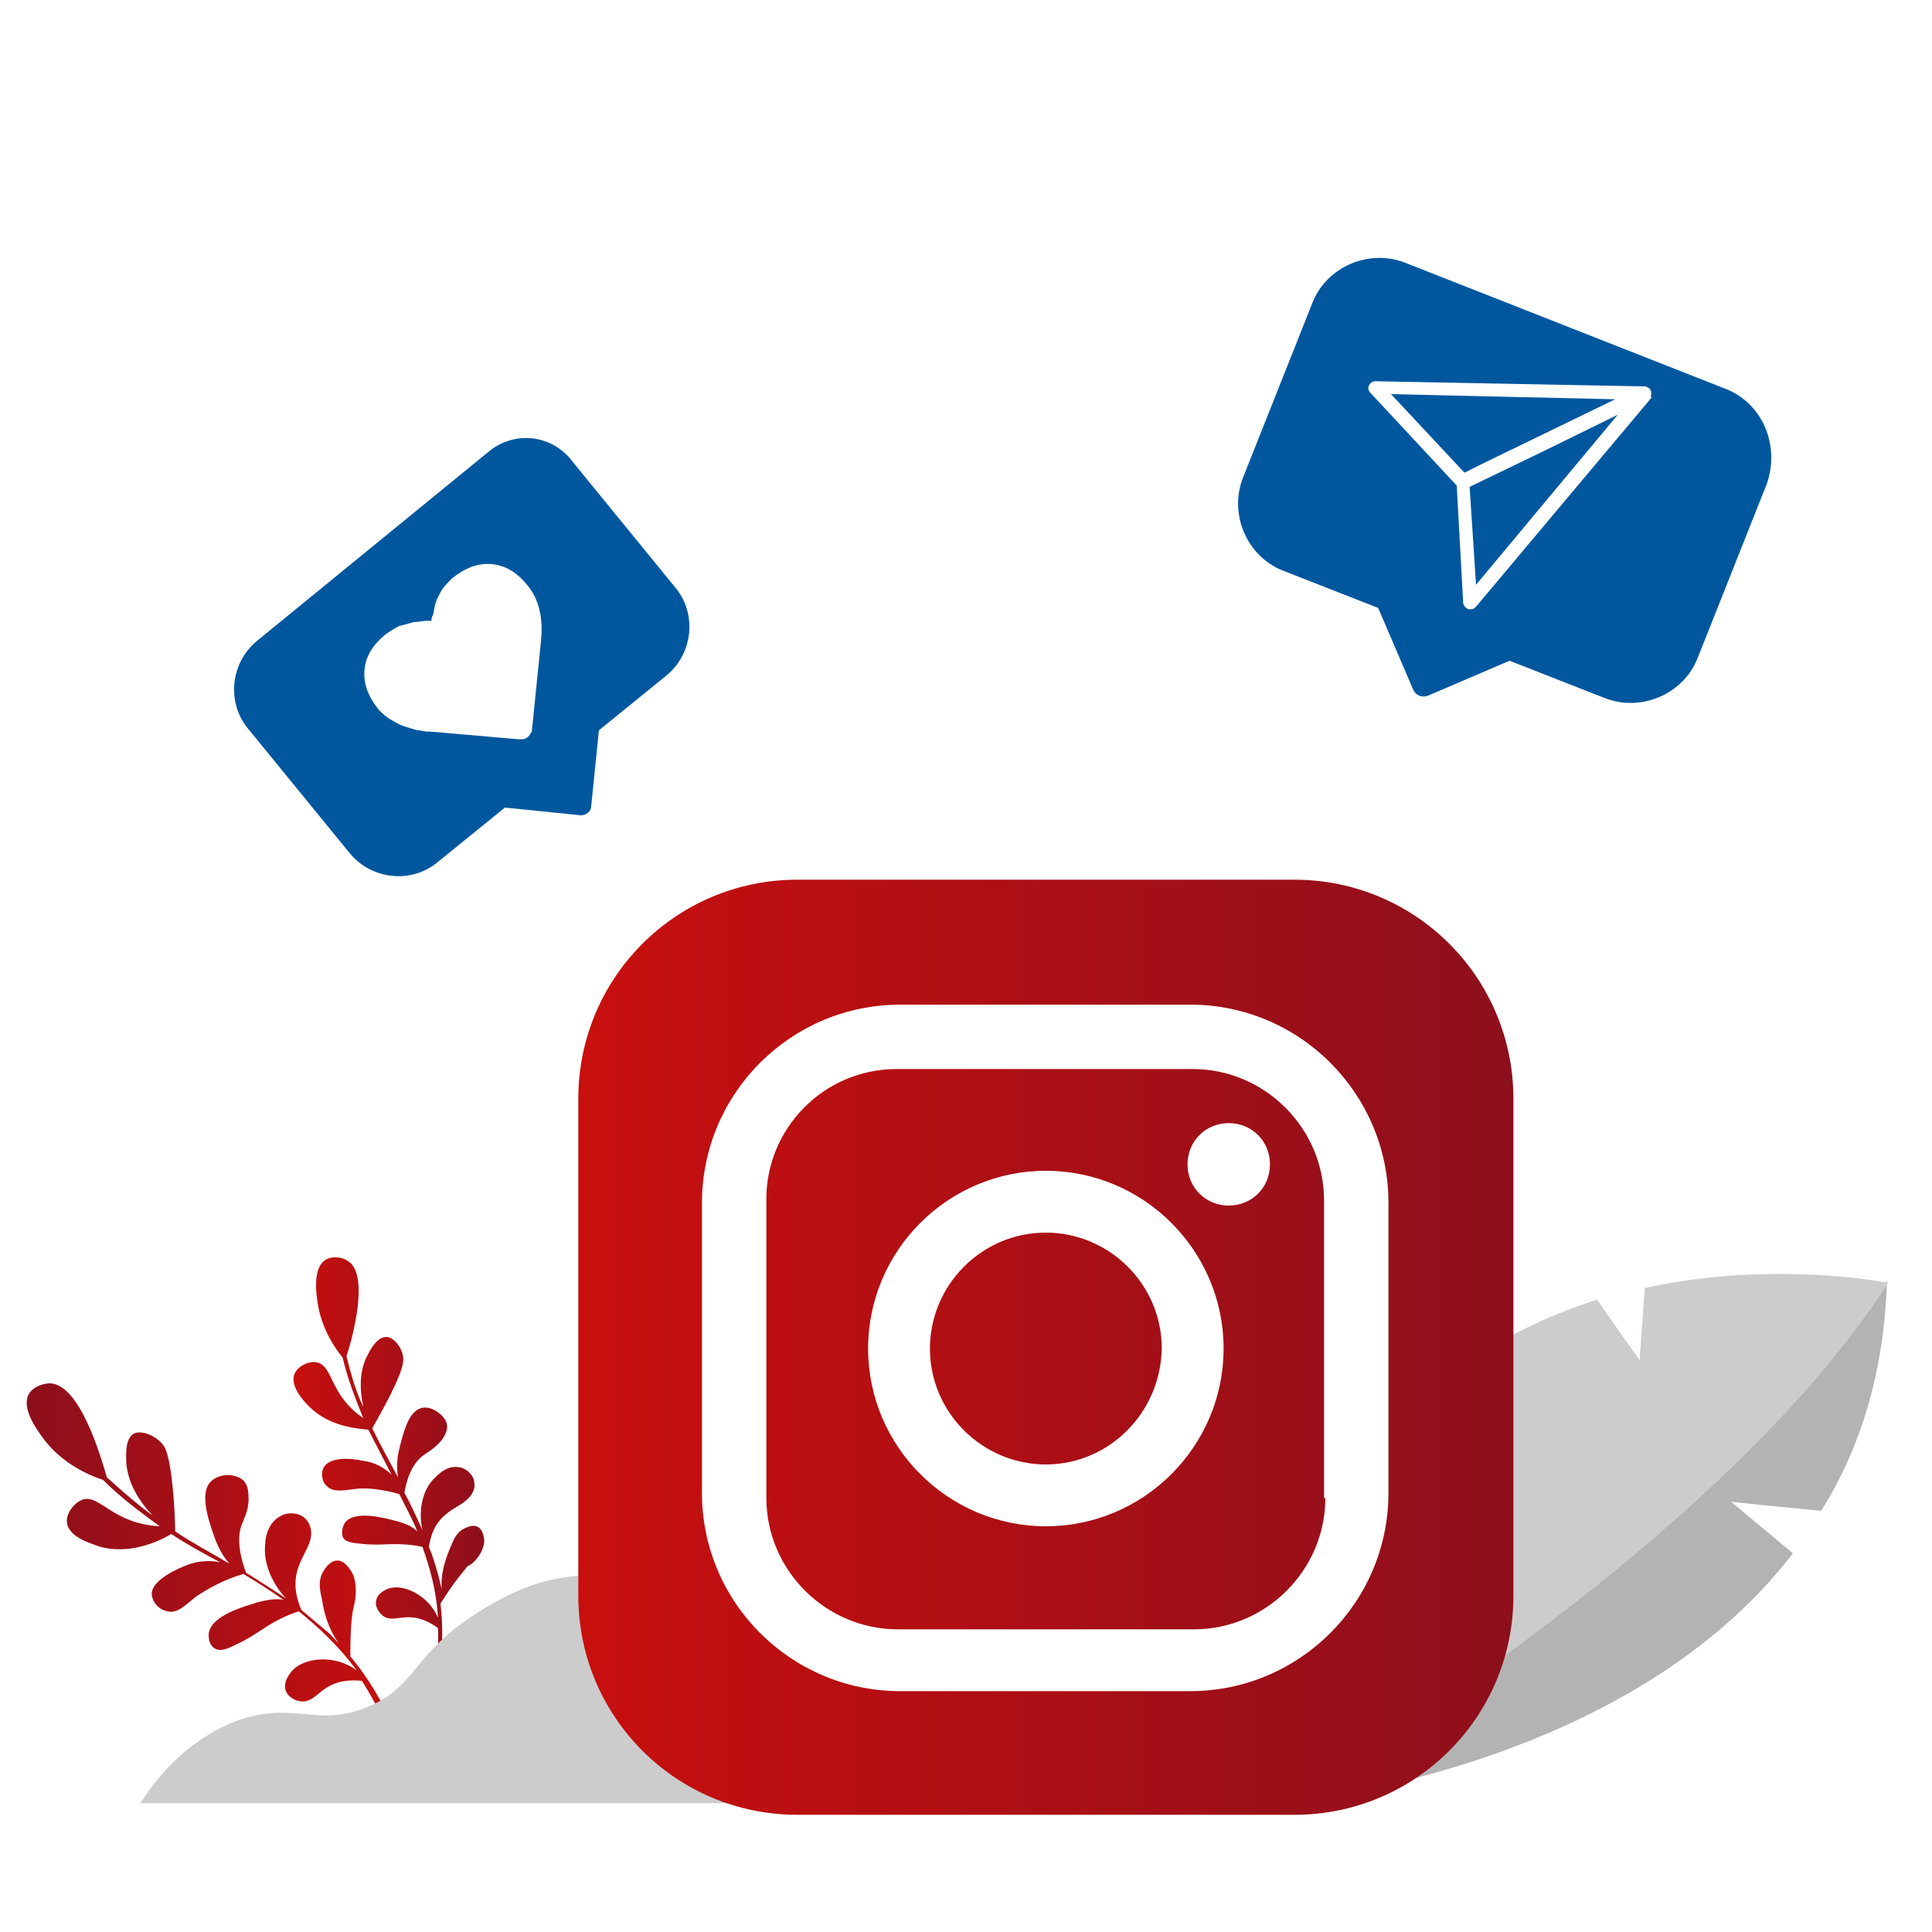<?xml version="1.0" encoding="utf-8"?>
<!-- Generator: Adobe Illustrator 23.1.0, SVG Export Plug-In . SVG Version: 6.00 Build 0)  -->
<svg version="1.1" id="Layer_1" xmlns="http://www.w3.org/2000/svg" xmlns:xlink="http://www.w3.org/1999/xlink" x="0px" y="0px"
	 viewBox="0 0 150 150" style="enable-background:new 0 0 150 150;" xml:space="preserve">
<style type="text/css">
	.st0{fill:#0265A8;}
	.st1{fill:#00579E;}
	.st2{fill:#B3B3B3;}
	.st3{fill:#CCCCCC;}
	.st4{fill:#F2F2F2;}
	.st5{fill:url(#SVGID_1_);}
	.st6{fill:#336699;}
	.st7{fill-rule:evenodd;clip-rule:evenodd;fill:#D9D9DA;}
	.st8{fill-rule:evenodd;clip-rule:evenodd;fill:url(#SVGID_2_);}
	.st9{fill-rule:evenodd;clip-rule:evenodd;fill:url(#SVGID_3_);}
	.st10{fill:url(#SVGID_4_);}
	.st11{fill:url(#SVGID_5_);}
	.st12{fill:url(#SVGID_6_);}
	.st13{fill:url(#SVGID_8_);}
	.st14{opacity:6.000000e-02;fill:#FFFFFF;}
	.st15{fill:url(#SVGID_9_);}
	.st16{fill:#A60016;}
	.st17{opacity:0.4;fill:#172F78;enable-background:new    ;}
	.st18{opacity:0.8;fill:#172F78;enable-background:new    ;}
	.st19{opacity:0.4;fill:#03A7D3;enable-background:new    ;}
	.st20{opacity:0.8;fill:#03A7D3;enable-background:new    ;}
	.st21{fill:#F9121D;}
	.st22{opacity:0.7;fill:#EA0005;enable-background:new    ;}
	.st23{fill:url(#SVGID_10_);}
	.st24{fill:#7B7F8A;}
	.st25{fill:#FFFFFF;}
	.st26{opacity:0.4;fill:#06033E;enable-background:new    ;}
	.st27{fill:url(#SVGID_11_);}
	.st28{fill:url(#SVGID_12_);}
	.st29{fill:url(#SVGID_13_);}
	.st30{fill:url(#SVGID_14_);}
	.st31{opacity:0.36;fill:#FFFFFF;enable-background:new    ;}
	.st32{opacity:0.91;}
	.st33{enable-background:new    ;}
	.st34{fill:#959595;}
	.st35{clip-path:url(#SVGID_16_);enable-background:new    ;}
	.st36{fill:#8A8A8A;}
	.st37{fill:#8F8F8F;}
	.st38{fill:#858585;}
	.st39{fill:#FCFCFC;}
	.st40{clip-path:url(#SVGID_18_);enable-background:new    ;}
	.st41{fill:#888888;}
	.st42{clip-path:url(#SVGID_20_);enable-background:new    ;}
	.st43{clip-path:url(#SVGID_22_);enable-background:new    ;}
	.st44{clip-path:url(#SVGID_24_);enable-background:new    ;}
	.st45{clip-path:url(#SVGID_26_);enable-background:new    ;}
	.st46{opacity:0.3;}
	.st47{fill:url(#SVGID_27_);}
	.st48{fill:url(#SVGID_28_);}
	.st49{opacity:0.5;}
	.st50{fill:url(#SVGID_29_);}
	.st51{fill:url(#SVGID_30_);}
	.st52{fill:url(#SVGID_31_);}
	.st53{fill:url(#SVGID_32_);}
	.st54{fill:url(#SVGID_33_);}
	.st55{fill:url(#SVGID_34_);}
	.st56{clip-path:url(#SVGID_36_);enable-background:new    ;}
	.st57{clip-path:url(#SVGID_38_);enable-background:new    ;}
	.st58{clip-path:url(#SVGID_40_);enable-background:new    ;}
	.st59{clip-path:url(#SVGID_42_);enable-background:new    ;}
	.st60{clip-path:url(#SVGID_44_);enable-background:new    ;}
	.st61{clip-path:url(#SVGID_46_);enable-background:new    ;}
	.st62{fill:url(#SVGID_47_);}
	.st63{fill:url(#SVGID_48_);}
	.st64{fill:url(#SVGID_49_);}
	.st65{fill:url(#SVGID_50_);}
	.st66{opacity:0.51;}
	.st67{fill:#453C9E;}
	.st68{fill:#BCBEFF;}
	.st69{fill:#5351AF;}
	.st70{fill:url(#SVGID_51_);}
	.st71{fill:url(#SVGID_52_);}
	.st72{fill:url(#SVGID_53_);}
	.st73{fill:url(#SVGID_54_);}
	.st74{opacity:0.12;}
	.st75{fill:url(#SVGID_55_);}
	.st76{fill:url(#SVGID_56_);}
	.st77{opacity:0.79;}
	.st78{fill:url(#SVGID_57_);}
	.st79{fill:url(#SVGID_58_);}
	.st80{fill:url(#SVGID_59_);}
	.st81{filter:url(#Adobe_OpacityMaskFilter);}
	.st82{filter:url(#Adobe_OpacityMaskFilter_1_);}
	.st83{mask:url(#SVGID_60_);fill:url(#SVGID_61_);}
	.st84{opacity:0.29;fill:url(#SVGID_62_);}
	.st85{fill:url(#SVGID_63_);}
	.st86{fill:#66000D;}
	.st87{fill:#91949B;}
	.st88{opacity:0.11;}
	.st89{fill:#6767C1;}
	.st90{fill:#999999;}
	.st91{fill:#EA0005;}
	.st92{fill:url(#SVGID_64_);}
	.st93{opacity:4.000000e-02;fill:#FFFFFF;enable-background:new    ;}
	.st94{fill:url(#SVGID_65_);}
	.st95{fill:#E6E6E6;}
	.st96{opacity:0.1;enable-background:new    ;}
	.st97{fill:url(#SVGID_66_);}
	.st98{fill:url(#SVGID_67_);}
	.st99{fill:#FFB9B9;}
	.st100{fill:#3F3D56;}
	.st101{fill:none;}
	.st102{fill:#5F5E77;}
	.st103{fill:url(#SVGID_68_);}
	.st104{opacity:0.1;stroke:#E4001C;stroke-width:0.119;stroke-miterlimit:1.187;enable-background:new    ;}
	.st105{opacity:0.1;}
	.st106{fill:url(#SVGID_69_);}
	.st107{fill:url(#SVGID_70_);}
	.st108{fill:url(#SVGID_71_);}
	.st109{fill:url(#SVGID_72_);}
	.st110{fill:#535461;}
	.st111{fill:url(#SVGID_73_);}
	.st112{fill:#9D9CB5;}
	.st113{fill:url(#SVGID_74_);}
	.st114{fill:none;stroke:#535461;stroke-width:0.237;stroke-miterlimit:1.187;}
	.st115{fill:url(#SVGID_75_);}
	.st116{fill:url(#SVGID_76_);}
	.st117{fill:url(#SVGID_77_);}
	.st118{fill:#D4E1F4;}
	.st119{fill:#6D6E70;}
	.st120{clip-path:url(#SVGID_79_);fill:#6D6E70;}
	.st121{clip-path:url(#SVGID_79_);fill:#D81D26;}
	.st122{fill:#D81D26;}
	.st123{fill:url(#SVGID_80_);}
	.st124{fill:url(#SVGID_81_);}
	.st125{fill:url(#SVGID_82_);}
	.st126{fill:url(#SVGID_83_);}
	.st127{fill:url(#SVGID_84_);}
	.st128{fill:url(#SVGID_85_);}
	.st129{fill:url(#SVGID_86_);}
	.st130{fill:url(#SVGID_87_);}
	.st131{fill:url(#SVGID_88_);}
	.st132{opacity:8.000000e-02;fill-rule:evenodd;clip-rule:evenodd;fill:#333333;}
	.st133{opacity:0.16;fill-rule:evenodd;clip-rule:evenodd;fill:#8B6DA5;}
	.st134{fill-rule:evenodd;clip-rule:evenodd;fill:url(#SVGID_89_);}
	.st135{fill-rule:evenodd;clip-rule:evenodd;fill:url(#SVGID_90_);}
	.st136{fill-rule:evenodd;clip-rule:evenodd;fill:url(#SVGID_91_);}
	.st137{fill-rule:evenodd;clip-rule:evenodd;fill:url(#SVGID_92_);}
	.st138{fill-rule:evenodd;clip-rule:evenodd;fill:url(#SVGID_93_);}
	.st139{opacity:0.86;fill-rule:evenodd;clip-rule:evenodd;fill:url(#SVGID_94_);}
	.st140{fill-rule:evenodd;clip-rule:evenodd;fill:url(#SVGID_95_);}
	.st141{fill-rule:evenodd;clip-rule:evenodd;fill:url(#SVGID_96_);}
	.st142{fill-rule:evenodd;clip-rule:evenodd;fill:#A60016;}
	.st143{opacity:0.5;fill-rule:evenodd;clip-rule:evenodd;fill:#C76DA5;}
	.st144{fill-rule:evenodd;clip-rule:evenodd;fill:#66000D;}
	.st145{fill-rule:evenodd;clip-rule:evenodd;fill:url(#SVGID_97_);}
	.st146{opacity:0.5;fill-rule:evenodd;clip-rule:evenodd;fill:url(#SVGID_98_);}
	.st147{opacity:0.5;fill-rule:evenodd;clip-rule:evenodd;fill:url(#SVGID_99_);}
	.st148{opacity:0.3;fill-rule:evenodd;clip-rule:evenodd;fill:#B589B6;}
	.st149{fill-rule:evenodd;clip-rule:evenodd;fill:url(#SVGID_100_);}
	.st150{fill-rule:evenodd;clip-rule:evenodd;fill:url(#SVGID_101_);}
	.st151{opacity:0.5;fill-rule:evenodd;clip-rule:evenodd;fill:#7E6DA5;}
	.st152{fill-rule:evenodd;clip-rule:evenodd;fill:url(#SVGID_102_);}
	.st153{opacity:0.5;fill-rule:evenodd;clip-rule:evenodd;fill:url(#SVGID_103_);}
	.st154{fill:url(#SVGID_104_);}
	.st155{fill-rule:evenodd;clip-rule:evenodd;fill:url(#SVGID_105_);}
	.st156{fill-rule:evenodd;clip-rule:evenodd;fill:url(#SVGID_106_);}
	.st157{fill-rule:evenodd;clip-rule:evenodd;fill:url(#SVGID_107_);}
	.st158{fill-rule:evenodd;clip-rule:evenodd;fill:url(#SVGID_108_);}
	.st159{fill-rule:evenodd;clip-rule:evenodd;fill:url(#SVGID_109_);}
	.st160{fill-rule:evenodd;clip-rule:evenodd;fill:url(#SVGID_110_);}
	.st161{opacity:0.5;fill-rule:evenodd;clip-rule:evenodd;fill:url(#SVGID_111_);}
	.st162{fill-rule:evenodd;clip-rule:evenodd;fill:#9EDCFF;}
	.st163{opacity:0.2;fill-rule:evenodd;clip-rule:evenodd;fill:url(#SVGID_112_);}
	.st164{fill-rule:evenodd;clip-rule:evenodd;fill:url(#SVGID_113_);}
	.st165{fill-rule:evenodd;clip-rule:evenodd;fill:#B589B6;}
	.st166{fill:#B589B6;}
	.st167{fill-rule:evenodd;clip-rule:evenodd;fill:url(#SVGID_114_);}
	.st168{fill-rule:evenodd;clip-rule:evenodd;fill:url(#SVGID_115_);}
	.st169{fill-rule:evenodd;clip-rule:evenodd;fill:url(#SVGID_116_);}
	.st170{opacity:0.5;fill-rule:evenodd;clip-rule:evenodd;fill:url(#SVGID_117_);}
	.st171{fill-rule:evenodd;clip-rule:evenodd;fill:url(#SVGID_118_);}
	.st172{fill-rule:evenodd;clip-rule:evenodd;fill:#FFFFFF;}
	.st173{opacity:0.5;fill-rule:evenodd;clip-rule:evenodd;fill:#8B6DA5;}
	.st174{fill-rule:evenodd;clip-rule:evenodd;fill:url(#SVGID_119_);}
	.st175{fill-rule:evenodd;clip-rule:evenodd;fill:url(#SVGID_120_);}
	.st176{fill-rule:evenodd;clip-rule:evenodd;fill:url(#SVGID_121_);}
	.st177{fill-rule:evenodd;clip-rule:evenodd;fill:url(#SVGID_122_);}
	.st178{fill-rule:evenodd;clip-rule:evenodd;fill:url(#SVGID_123_);}
	.st179{opacity:0.86;fill-rule:evenodd;clip-rule:evenodd;fill:url(#SVGID_124_);}
	.st180{fill-rule:evenodd;clip-rule:evenodd;fill:url(#SVGID_125_);}
	.st181{fill-rule:evenodd;clip-rule:evenodd;fill:url(#SVGID_126_);}
	.st182{fill:#4280DE;}
	.st183{fill:#2A73DA;}
	.st184{fill:#E7E7E8;}
	.st185{fill:#4380DD;}
	.st186{fill:#2466C6;}
	.st187{fill:#3B639D;}
	.st188{fill:#FDFEFE;}
	.st189{fill:#FAFAF8;}
	.st190{fill:#2967C2;}
	.st191{fill:#FCF0EA;}
	.st192{fill:#F8D4C6;}
	.st193{fill:#FD6738;}
	.st194{fill:#FAAF8F;}
	.st195{fill:#FD5C2A;}
	.st196{fill:#F05626;}
	.st197{fill:#E7E7E7;}
	.st198{fill:#2D495D;}
	.st199{fill:#6DD4BA;}
	.st200{fill:#A4EDD4;}
	.st201{fill:#252C34;}
	.st202{fill:#54BDA9;}
	.st203{fill:url(#SVGID_127_);}
	.st204{fill:#0B7C75;}
	.st205{fill:#3B5F75;}
	.st206{fill:#F3F7FC;}
	.st207{fill:#E7EFFA;}
	.st208{fill:#D5E2F5;}
	.st209{fill:#2E4C5B;}
	.st210{fill:#F3F5FB;}
	.st211{fill:url(#SVGID_128_);}
	.st212{fill:#E6E7E8;}
	.st213{fill:#D5E1F6;}
	.st214{fill:#6492E0;}
	.st215{fill:#AEC5F0;}
	.st216{fill:#044EB3;}
	.st217{fill:#2872D9;}
	.st218{fill:#B4CAF1;}
	.st219{fill:#9DB8E9;}
	.st220{fill:#7AA3E6;}
	.st221{fill:#93B4EB;}
	.st222{fill:#FCA742;}
	.st223{fill:#EFF7FA;}
	.st224{opacity:0.2;}
	.st225{opacity:0;}
	.st226{opacity:9.090909e-02;}
	.st227{opacity:0.182;}
	.st228{opacity:0.273;}
	.st229{opacity:0.364;}
	.st230{opacity:0.455;}
	.st231{opacity:0.545;}
	.st232{opacity:0.636;}
	.st233{opacity:0.727;}
	.st234{opacity:0.818;}
	.st235{opacity:0.909;}
	.st236{fill:url(#SVGID_129_);}
	.st237{fill:url(#SVGID_130_);}
	.st238{fill:url(#SVGID_131_);}
	.st239{fill:url(#SVGID_132_);}
	.st240{fill:url(#SVGID_133_);}
	.st241{fill:url(#SVGID_134_);}
	.st242{fill:url(#SVGID_135_);}
	.st243{fill:url(#SVGID_136_);}
	.st244{fill:url(#SVGID_137_);}
	.st245{fill:url(#SVGID_138_);}
	.st246{fill:url(#SVGID_139_);}
	.st247{fill:url(#SVGID_140_);}
	.st248{fill:url(#SVGID_141_);}
	.st249{fill:url(#SVGID_142_);}
	.st250{fill:url(#SVGID_143_);}
	.st251{fill:url(#SVGID_144_);}
	.st252{fill:url(#SVGID_145_);}
	.st253{fill:url(#SVGID_146_);}
	.st254{fill:url(#SVGID_147_);}
	.st255{fill:url(#SVGID_148_);}
	.st256{fill:url(#SVGID_149_);}
	.st257{fill:url(#SVGID_150_);}
	.st258{fill:url(#SVGID_151_);}
	.st259{fill:url(#SVGID_152_);}
	.st260{fill:url(#SVGID_153_);}
	.st261{fill:url(#SVGID_154_);}
	.st262{fill:url(#SVGID_155_);}
	.st263{opacity:0.1;fill:url(#SVGID_156_);}
	.st264{fill:url(#SVGID_157_);}
	.st265{fill:url(#SVGID_158_);}
	.st266{fill:url(#SVGID_159_);}
	.st267{fill:url(#SVGID_160_);}
	.st268{fill:url(#SVGID_161_);}
	.st269{fill:url(#SVGID_162_);}
	.st270{fill:url(#SVGID_163_);}
	.st271{fill:url(#SVGID_164_);}
	.st272{fill:url(#SVGID_165_);}
	.st273{fill:url(#SVGID_166_);}
	.st274{fill:url(#SVGID_167_);}
	.st275{fill:url(#SVGID_168_);}
	.st276{fill:url(#SVGID_169_);}
	.st277{fill:url(#SVGID_170_);}
	.st278{fill:url(#SVGID_171_);}
	.st279{fill:url(#SVGID_172_);}
	.st280{fill:url(#SVGID_173_);}
	.st281{fill:url(#SVGID_174_);}
	.st282{fill:url(#SVGID_175_);}
	.st283{fill:url(#SVGID_176_);}
	.st284{fill:url(#SVGID_177_);}
	.st285{fill:url(#SVGID_178_);}
	.st286{fill:url(#SVGID_179_);}
	.st287{fill:url(#SVGID_180_);}
	.st288{fill:url(#SVGID_181_);}
	.st289{fill:url(#SVGID_182_);}
	.st290{fill:url(#SVGID_183_);}
	.st291{opacity:0.1;fill:url(#SVGID_184_);}
	.st292{fill:url(#SVGID_185_);}
	.st293{fill:url(#SVGID_186_);}
	.st294{fill:url(#SVGID_187_);}
	.st295{fill:url(#SVGID_188_);}
	.st296{fill:url(#SVGID_189_);}
	.st297{fill:url(#SVGID_190_);}
	.st298{fill:url(#SVGID_191_);}
	.st299{fill:url(#SVGID_192_);}
	.st300{fill:url(#SVGID_193_);}
	.st301{fill:#8F939E;}
	.st302{fill:url(#SVGID_194_);}
	.st303{fill:url(#SVGID_195_);}
	.st304{opacity:0.57;fill:url(#SVGID_196_);}
	.st305{fill:url(#SVGID_197_);}
	.st306{fill:url(#SVGID_198_);}
	.st307{fill:url(#SVGID_199_);}
	.st308{fill:url(#SVGID_200_);}
	.st309{fill:url(#SVGID_201_);}
	.st310{fill:url(#SVGID_202_);}
	.st311{fill:url(#SVGID_203_);}
	.st312{fill:url(#SVGID_204_);}
	.st313{fill:url(#SVGID_205_);}
	.st314{fill:url(#SVGID_206_);}
	.st315{fill:url(#SVGID_207_);}
	.st316{opacity:0.1;fill:url(#SVGID_208_);}
	.st317{opacity:0.7;}
	.st318{opacity:2.727273e-02;}
	.st319{opacity:5.454545e-02;}
	.st320{opacity:8.181819e-02;}
	.st321{opacity:0.109;}
	.st322{opacity:0.136;}
	.st323{opacity:0.164;}
	.st324{opacity:0.191;}
	.st325{opacity:0.218;}
	.st326{opacity:0.245;}
	.st327{opacity:0.2;fill:url(#SVGID_209_);}
	.st328{opacity:0.2;fill:url(#SVGID_210_);}
	.st329{fill:url(#SVGID_211_);}
	.st330{fill:url(#SVGID_212_);}
	.st331{fill:url(#SVGID_213_);}
	.st332{fill:url(#SVGID_214_);}
	.st333{fill:url(#SVGID_215_);}
	.st334{fill:url(#SVGID_216_);}
	.st335{fill:url(#SVGID_217_);}
	.st336{fill:#333333;}
	.st337{fill:url(#SVGID_218_);}
	.st338{fill:url(#SVGID_219_);}
	.st339{fill:url(#SVGID_220_);}
	.st340{fill:url(#SVGID_221_);}
	.st341{fill:url(#SVGID_222_);}
	.st342{fill:url(#SVGID_223_);}
	.st343{fill:url(#SVGID_224_);}
	.st344{fill:url(#SVGID_225_);}
	.st345{fill:url(#SVGID_226_);}
	.st346{fill:url(#SVGID_227_);}
	.st347{fill:url(#SVGID_228_);}
	.st348{fill:url(#SVGID_229_);}
	.st349{fill:url(#SVGID_230_);}
	.st350{fill:url(#SVGID_231_);}
	.st351{fill:url(#SVGID_232_);}
	.st352{fill:url(#SVGID_233_);}
	.st353{fill:url(#SVGID_234_);}
	.st354{fill:url(#SVGID_235_);}
	.st355{fill:url(#SVGID_236_);}
	.st356{fill:url(#SVGID_237_);}
	.st357{fill:url(#SVGID_238_);}
	.st358{opacity:0.64;}
	.st359{fill:url(#SVGID_239_);}
	.st360{fill:url(#SVGID_240_);}
	.st361{fill:url(#SVGID_241_);}
	.st362{fill:url(#SVGID_242_);}
	.st363{fill:url(#SVGID_243_);}
	.st364{fill:url(#SVGID_244_);}
	.st365{fill:url(#SVGID_245_);}
	.st366{fill:url(#SVGID_246_);}
	.st367{fill:url(#SVGID_247_);}
	.st368{fill:url(#SVGID_248_);}
	.st369{opacity:0.2;fill:#25054D;}
	.st370{fill:#2AF6FF;}
	.st371{opacity:0.5;fill:#2AF6FF;}
	.st372{opacity:0;fill:#2AF6FF;}
	.st373{opacity:0.2;fill:#2AF6FF;}
	.st374{fill:url(#SVGID_249_);}
	.st375{fill:url(#SVGID_250_);}
	.st376{fill:url(#SVGID_251_);}
	.st377{fill:url(#SVGID_252_);}
	.st378{fill:url(#SVGID_253_);}
	.st379{fill:url(#SVGID_254_);}
	.st380{fill:url(#SVGID_255_);}
	.st381{fill:url(#SVGID_256_);}
	.st382{fill:url(#SVGID_257_);}
	.st383{fill:url(#SVGID_258_);}
	.st384{fill:url(#SVGID_259_);}
	.st385{fill:url(#SVGID_260_);}
	.st386{fill:url(#SVGID_261_);}
	.st387{fill:url(#SVGID_262_);}
	.st388{fill:url(#SVGID_263_);}
	.st389{fill:url(#SVGID_264_);}
	.st390{fill:url(#SVGID_265_);}
	.st391{fill:url(#SVGID_266_);}
	.st392{fill:url(#SVGID_267_);}
	.st393{fill:url(#SVGID_268_);}
	.st394{fill:url(#SVGID_269_);}
	.st395{opacity:0.18;fill:#6FC6FB;enable-background:new    ;}
	.st396{fill:#2D4DA5;}
	.st397{fill:#51A2F3;}
	.st398{fill:#3978D3;}
	.st399{fill:none;stroke:#FF4C53;stroke-width:2;stroke-miterlimit:10;}
	.st400{opacity:0.69;}
	.st401{opacity:0.56;}
	.st402{opacity:0.48;fill:#FFFFFF;enable-background:new    ;}
	.st403{opacity:0.14;fill:none;stroke:#6FC6FB;stroke-width:2;stroke-miterlimit:10;enable-background:new    ;}
	.st404{opacity:0.18;}
	.st405{fill:#6FC6FB;}
	.st406{fill:#16213E;}
	.st407{fill:url(#SVGID_270_);}
	.st408{fill-rule:evenodd;clip-rule:evenodd;fill:url(#SVGID_271_);}
	.st409{fill-rule:evenodd;clip-rule:evenodd;fill:url(#SVGID_272_);}
	.st410{fill:url(#SVGID_273_);}
	.st411{fill:url(#SVGID_274_);}
	.st412{fill:url(#SVGID_275_);}
	.st413{fill:url(#SVGID_276_);}
	.st414{fill:url(#SVGID_277_);}
	.st415{fill:url(#SVGID_278_);}
	.st416{fill:url(#SVGID_279_);}
	.st417{fill:url(#SVGID_280_);}
	.st418{fill:url(#SVGID_281_);}
	.st419{fill:url(#SVGID_282_);}
	.st420{fill:url(#SVGID_283_);}
	.st421{fill:url(#SVGID_284_);}
	.st422{fill:url(#SVGID_285_);}
	.st423{fill:url(#SVGID_286_);}
	.st424{fill:url(#SVGID_287_);}
	.st425{filter:url(#Adobe_OpacityMaskFilter_2_);}
	.st426{filter:url(#Adobe_OpacityMaskFilter_3_);}
	.st427{mask:url(#SVGID_288_);fill:url(#SVGID_289_);}
	.st428{opacity:0.29;fill:url(#SVGID_290_);}
	.st429{fill:url(#SVGID_291_);}
	.st430{fill:url(#SVGID_292_);}
	.st431{fill:url(#SVGID_293_);}
	.st432{fill:url(#SVGID_294_);}
	.st433{fill:url(#SVGID_295_);}
	.st434{fill:url(#SVGID_296_);}
	.st435{fill:url(#SVGID_297_);}
	.st436{fill-rule:evenodd;clip-rule:evenodd;fill:#F2F2F2;}
	.st437{fill-rule:evenodd;clip-rule:evenodd;fill:#CCCCCC;}
	.st438{fill-rule:evenodd;clip-rule:evenodd;fill:#808080;}
	.st439{fill-rule:evenodd;clip-rule:evenodd;fill:#666666;}
	.st440{opacity:0.5;fill-rule:evenodd;clip-rule:evenodd;fill:#9A2463;}
	.st441{opacity:0.5;fill-rule:evenodd;clip-rule:evenodd;fill:#CCCCCC;}
	.st442{opacity:0.2;fill-rule:evenodd;clip-rule:evenodd;fill:#C47FA4;}
	.st443{opacity:0.2;fill-rule:evenodd;clip-rule:evenodd;fill:#9A2463;}
	.st444{fill-rule:evenodd;clip-rule:evenodd;fill:url(#SVGID_298_);}
	.st445{fill-rule:evenodd;clip-rule:evenodd;fill:url(#SVGID_299_);}
	.st446{fill-rule:evenodd;clip-rule:evenodd;fill:#23052C;}
	.st447{fill-rule:evenodd;clip-rule:evenodd;fill:url(#SVGID_300_);}
	.st448{opacity:0.76;fill-rule:evenodd;clip-rule:evenodd;fill:#23052C;}
	.st449{opacity:0.39;fill-rule:evenodd;clip-rule:evenodd;fill:#AC90BD;}
	.st450{fill-rule:evenodd;clip-rule:evenodd;fill:url(#SVGID_301_);}
	.st451{fill-rule:evenodd;clip-rule:evenodd;fill:url(#SVGID_302_);}
	.st452{fill-rule:evenodd;clip-rule:evenodd;fill:#16001D;}
	.st453{fill-rule:evenodd;clip-rule:evenodd;fill:url(#SVGID_303_);}
	.st454{fill-rule:evenodd;clip-rule:evenodd;fill:#E6E6E6;}
	.st455{fill-rule:evenodd;clip-rule:evenodd;fill:url(#SVGID_304_);}
	.st456{fill-rule:evenodd;clip-rule:evenodd;fill:url(#SVGID_305_);}
	.st457{fill:url(#SVGID_306_);}
	.st458{fill:url(#SVGID_307_);}
	.st459{fill:url(#SVGID_308_);}
	.st460{fill-rule:evenodd;clip-rule:evenodd;fill:url(#SVGID_309_);}
	.st461{fill-rule:evenodd;clip-rule:evenodd;fill:#00F1FF;}
	.st462{fill-rule:evenodd;clip-rule:evenodd;fill:url(#SVGID_310_);}
	.st463{fill-rule:evenodd;clip-rule:evenodd;fill:#EA0005;}
	.st464{opacity:0.5;fill-rule:evenodd;clip-rule:evenodd;fill:#23052C;}
	.st465{opacity:0.5;fill-rule:evenodd;clip-rule:evenodd;fill:url(#SVGID_311_);}
	.st466{fill-rule:evenodd;clip-rule:evenodd;fill:url(#SVGID_312_);}
	.st467{fill-rule:evenodd;clip-rule:evenodd;fill:url(#SVGID_313_);}
	.st468{fill:#694598;}
	.st469{opacity:0.39;fill-rule:evenodd;clip-rule:evenodd;fill:#FFFFFF;}
	.st470{fill-rule:evenodd;clip-rule:evenodd;fill:#754598;}
	.st471{fill-rule:evenodd;clip-rule:evenodd;fill:url(#SVGID_314_);}
	.st472{opacity:0.77;fill-rule:evenodd;clip-rule:evenodd;fill:url(#SVGID_315_);}
	.st473{fill-rule:evenodd;clip-rule:evenodd;fill:url(#SVGID_316_);}
	.st474{fill-rule:evenodd;clip-rule:evenodd;fill:url(#SVGID_317_);}
	.st475{fill-rule:evenodd;clip-rule:evenodd;fill:url(#SVGID_318_);}
	.st476{opacity:0.3;fill-rule:evenodd;clip-rule:evenodd;fill:#953345;}
	.st477{opacity:0.61;fill-rule:evenodd;clip-rule:evenodd;fill:url(#SVGID_319_);}
	.st478{fill-rule:evenodd;clip-rule:evenodd;fill:url(#SVGID_320_);}
	.st479{fill-rule:evenodd;clip-rule:evenodd;fill:url(#SVGID_321_);}
	.st480{fill-rule:evenodd;clip-rule:evenodd;fill:#F9121D;}
	.st481{opacity:0.27;}
	.st482{fill-rule:evenodd;clip-rule:evenodd;fill:#3D3182;}
	.st483{fill-rule:evenodd;clip-rule:evenodd;fill:#7A72A9;}
	.st484{opacity:0.57;fill-rule:evenodd;clip-rule:evenodd;fill:#230548;}
	.st485{fill-rule:evenodd;clip-rule:evenodd;fill:url(#SVGID_322_);}
	.st486{fill-rule:evenodd;clip-rule:evenodd;fill:url(#SVGID_323_);}
	.st487{fill-rule:evenodd;clip-rule:evenodd;fill:url(#SVGID_324_);}
	.st488{fill-rule:evenodd;clip-rule:evenodd;fill:url(#SVGID_325_);}
	.st489{clip-path:url(#SVGID_327_);fill-rule:evenodd;clip-rule:evenodd;fill:#9A2143;}
	.st490{clip-path:url(#SVGID_327_);fill-rule:evenodd;clip-rule:evenodd;fill:#9B2143;}
	.st491{clip-path:url(#SVGID_327_);fill-rule:evenodd;clip-rule:evenodd;fill:#9C2242;}
	.st492{clip-path:url(#SVGID_327_);fill-rule:evenodd;clip-rule:evenodd;fill:#9D2242;}
	.st493{clip-path:url(#SVGID_327_);fill-rule:evenodd;clip-rule:evenodd;fill:#9E2342;}
	.st494{clip-path:url(#SVGID_327_);fill-rule:evenodd;clip-rule:evenodd;fill:#9F2342;}
	.st495{clip-path:url(#SVGID_327_);fill-rule:evenodd;clip-rule:evenodd;fill:#A02441;}
	.st496{clip-path:url(#SVGID_327_);fill-rule:evenodd;clip-rule:evenodd;fill:#A12441;}
	.st497{clip-path:url(#SVGID_327_);fill-rule:evenodd;clip-rule:evenodd;fill:#A22541;}
	.st498{clip-path:url(#SVGID_327_);fill-rule:evenodd;clip-rule:evenodd;fill:#A32541;}
	.st499{clip-path:url(#SVGID_327_);fill-rule:evenodd;clip-rule:evenodd;fill:#A42640;}
	.st500{clip-path:url(#SVGID_327_);fill-rule:evenodd;clip-rule:evenodd;fill:#A52640;}
	.st501{clip-path:url(#SVGID_327_);fill-rule:evenodd;clip-rule:evenodd;fill:#A62640;}
	.st502{clip-path:url(#SVGID_327_);fill-rule:evenodd;clip-rule:evenodd;fill:#A72740;}
	.st503{clip-path:url(#SVGID_327_);fill-rule:evenodd;clip-rule:evenodd;fill:#A8273F;}
	.st504{clip-path:url(#SVGID_327_);fill-rule:evenodd;clip-rule:evenodd;fill:#A9283F;}
	.st505{clip-path:url(#SVGID_327_);fill-rule:evenodd;clip-rule:evenodd;fill:#AA283F;}
	.st506{clip-path:url(#SVGID_327_);fill-rule:evenodd;clip-rule:evenodd;fill:#AB293F;}
	.st507{clip-path:url(#SVGID_327_);fill-rule:evenodd;clip-rule:evenodd;fill:#AC293E;}
	.st508{clip-path:url(#SVGID_327_);fill-rule:evenodd;clip-rule:evenodd;fill:#AD2A3E;}
	.st509{clip-path:url(#SVGID_327_);fill-rule:evenodd;clip-rule:evenodd;fill:#AE2A3E;}
	.st510{clip-path:url(#SVGID_327_);fill-rule:evenodd;clip-rule:evenodd;fill:#AF2B3E;}
	.st511{clip-path:url(#SVGID_327_);fill-rule:evenodd;clip-rule:evenodd;fill:#B02B3D;}
	.st512{clip-path:url(#SVGID_327_);fill-rule:evenodd;clip-rule:evenodd;fill:#B12C3D;}
	.st513{clip-path:url(#SVGID_327_);fill-rule:evenodd;clip-rule:evenodd;fill:#B22C3D;}
	.st514{clip-path:url(#SVGID_327_);fill-rule:evenodd;clip-rule:evenodd;fill:#B32C3D;}
	.st515{clip-path:url(#SVGID_327_);fill-rule:evenodd;clip-rule:evenodd;fill:#B42D3C;}
	.st516{clip-path:url(#SVGID_327_);fill-rule:evenodd;clip-rule:evenodd;fill:#B52D3C;}
	.st517{clip-path:url(#SVGID_327_);fill-rule:evenodd;clip-rule:evenodd;fill:#B62E3C;}
	.st518{clip-path:url(#SVGID_327_);fill-rule:evenodd;clip-rule:evenodd;fill:#B72E3C;}
	.st519{clip-path:url(#SVGID_327_);fill-rule:evenodd;clip-rule:evenodd;fill:#B82F3B;}
	.st520{clip-path:url(#SVGID_327_);fill-rule:evenodd;clip-rule:evenodd;fill:#B92F3B;}
	.st521{clip-path:url(#SVGID_327_);fill-rule:evenodd;clip-rule:evenodd;fill:#BA303B;}
	.st522{clip-path:url(#SVGID_327_);fill-rule:evenodd;clip-rule:evenodd;fill:#BB303B;}
	.st523{clip-path:url(#SVGID_327_);fill-rule:evenodd;clip-rule:evenodd;fill:#BC313A;}
	.st524{clip-path:url(#SVGID_327_);fill-rule:evenodd;clip-rule:evenodd;fill:#BD313A;}
	.st525{clip-path:url(#SVGID_327_);fill-rule:evenodd;clip-rule:evenodd;fill:#BE313A;}
	.st526{clip-path:url(#SVGID_327_);fill-rule:evenodd;clip-rule:evenodd;fill:#BF323A;}
	.st527{clip-path:url(#SVGID_327_);fill-rule:evenodd;clip-rule:evenodd;fill:#C03239;}
	.st528{clip-path:url(#SVGID_327_);fill-rule:evenodd;clip-rule:evenodd;fill:#C13339;}
	.st529{clip-path:url(#SVGID_327_);fill-rule:evenodd;clip-rule:evenodd;fill:#C23339;}
	.st530{clip-path:url(#SVGID_327_);fill-rule:evenodd;clip-rule:evenodd;fill:#C33439;}
	.st531{clip-path:url(#SVGID_327_);fill-rule:evenodd;clip-rule:evenodd;fill:#C43438;}
	.st532{clip-path:url(#SVGID_327_);fill-rule:evenodd;clip-rule:evenodd;fill:#C53538;}
	.st533{clip-path:url(#SVGID_327_);fill-rule:evenodd;clip-rule:evenodd;fill:#C63538;}
	.st534{clip-path:url(#SVGID_327_);fill-rule:evenodd;clip-rule:evenodd;fill:#C73638;}
	.st535{clip-path:url(#SVGID_327_);fill-rule:evenodd;clip-rule:evenodd;fill:#C93637;}
	.st536{clip-path:url(#SVGID_327_);fill-rule:evenodd;clip-rule:evenodd;fill:#CA3637;}
	.st537{clip-path:url(#SVGID_327_);fill-rule:evenodd;clip-rule:evenodd;fill:#CB3737;}
	.st538{clip-path:url(#SVGID_327_);fill-rule:evenodd;clip-rule:evenodd;fill:#CC3737;}
	.st539{clip-path:url(#SVGID_327_);fill-rule:evenodd;clip-rule:evenodd;fill:#CD3836;}
	.st540{clip-path:url(#SVGID_327_);fill-rule:evenodd;clip-rule:evenodd;fill:#CE3836;}
	.st541{clip-path:url(#SVGID_327_);fill-rule:evenodd;clip-rule:evenodd;fill:#CF3936;}
	.st542{clip-path:url(#SVGID_327_);fill-rule:evenodd;clip-rule:evenodd;fill:#D03936;}
	.st543{clip-path:url(#SVGID_327_);fill-rule:evenodd;clip-rule:evenodd;fill:#D13A35;}
	.st544{clip-path:url(#SVGID_327_);fill-rule:evenodd;clip-rule:evenodd;fill:#D23A35;}
	.st545{clip-path:url(#SVGID_327_);fill-rule:evenodd;clip-rule:evenodd;fill:#D33B35;}
	.st546{clip-path:url(#SVGID_327_);fill-rule:evenodd;clip-rule:evenodd;fill:#D43B35;}
	.st547{clip-path:url(#SVGID_327_);fill-rule:evenodd;clip-rule:evenodd;fill:#D53B34;}
	.st548{clip-path:url(#SVGID_327_);fill-rule:evenodd;clip-rule:evenodd;fill:#D63C34;}
	.st549{clip-path:url(#SVGID_327_);fill-rule:evenodd;clip-rule:evenodd;fill:#D73C34;}
	.st550{clip-path:url(#SVGID_327_);fill-rule:evenodd;clip-rule:evenodd;fill:#D83D34;}
	.st551{clip-path:url(#SVGID_327_);fill-rule:evenodd;clip-rule:evenodd;fill:#D93D33;}
	.st552{clip-path:url(#SVGID_327_);fill-rule:evenodd;clip-rule:evenodd;fill:#DA3E33;}
	.st553{clip-path:url(#SVGID_327_);fill-rule:evenodd;clip-rule:evenodd;fill:#DB3E33;}
	.st554{clip-path:url(#SVGID_327_);fill-rule:evenodd;clip-rule:evenodd;fill:#DC3F33;}
	.st555{clip-path:url(#SVGID_327_);fill-rule:evenodd;clip-rule:evenodd;fill:#DD3F32;}
	.st556{clip-path:url(#SVGID_327_);fill-rule:evenodd;clip-rule:evenodd;fill:#DE4032;}
	.st557{clip-path:url(#SVGID_327_);fill-rule:evenodd;clip-rule:evenodd;fill:#DF4032;}
	.st558{clip-path:url(#SVGID_327_);fill-rule:evenodd;clip-rule:evenodd;fill:#E04132;}
	.st559{clip-path:url(#SVGID_327_);fill-rule:evenodd;clip-rule:evenodd;fill:#E14131;}
	.st560{clip-path:url(#SVGID_327_);fill-rule:evenodd;clip-rule:evenodd;fill:#E24131;}
	.st561{clip-path:url(#SVGID_327_);fill-rule:evenodd;clip-rule:evenodd;fill:#E34231;}
	.st562{clip-path:url(#SVGID_327_);fill-rule:evenodd;clip-rule:evenodd;fill:#E44231;}
	.st563{clip-path:url(#SVGID_327_);fill-rule:evenodd;clip-rule:evenodd;fill:#E54330;}
	.st564{clip-path:url(#SVGID_327_);fill-rule:evenodd;clip-rule:evenodd;fill:#E64330;}
	.st565{clip-path:url(#SVGID_327_);fill-rule:evenodd;clip-rule:evenodd;fill:#E74430;}
	.st566{clip-path:url(#SVGID_327_);fill-rule:evenodd;clip-rule:evenodd;fill:#E84430;}
	.st567{clip-path:url(#SVGID_327_);fill-rule:evenodd;clip-rule:evenodd;fill:#E9452F;}
	.st568{clip-path:url(#SVGID_327_);fill-rule:evenodd;clip-rule:evenodd;fill:#EA452F;}
	.st569{clip-path:url(#SVGID_327_);fill-rule:evenodd;clip-rule:evenodd;fill:#EB462F;}
	.st570{clip-path:url(#SVGID_327_);fill-rule:evenodd;clip-rule:evenodd;fill:#EC462F;}
	.st571{clip-path:url(#SVGID_327_);fill-rule:evenodd;clip-rule:evenodd;fill:#ED462E;}
	.st572{clip-path:url(#SVGID_327_);fill-rule:evenodd;clip-rule:evenodd;fill:#EE472E;}
	.st573{clip-path:url(#SVGID_327_);fill-rule:evenodd;clip-rule:evenodd;fill:#EF472E;}
	.st574{clip-path:url(#SVGID_327_);fill-rule:evenodd;clip-rule:evenodd;fill:#F0482E;}
	.st575{clip-path:url(#SVGID_327_);fill-rule:evenodd;clip-rule:evenodd;fill:#F1482D;}
	.st576{clip-path:url(#SVGID_327_);fill-rule:evenodd;clip-rule:evenodd;fill:#F2492D;}
	.st577{clip-path:url(#SVGID_327_);fill-rule:evenodd;clip-rule:evenodd;fill:#F3492D;}
	.st578{clip-path:url(#SVGID_327_);fill-rule:evenodd;clip-rule:evenodd;fill:#F44A2D;}
	.st579{clip-path:url(#SVGID_327_);fill-rule:evenodd;clip-rule:evenodd;fill:#F54A2C;}
	.st580{clip-path:url(#SVGID_327_);fill-rule:evenodd;clip-rule:evenodd;fill:#F64B2C;}
	.st581{clip-path:url(#SVGID_327_);fill-rule:evenodd;clip-rule:evenodd;fill:#F74B2C;}
	.st582{fill-rule:evenodd;clip-rule:evenodd;fill:url(#SVGID_328_);}
	.st583{fill-rule:evenodd;clip-rule:evenodd;fill:url(#SVGID_329_);}
	.st584{fill-rule:evenodd;clip-rule:evenodd;fill:url(#SVGID_330_);}
	.st585{fill-rule:evenodd;clip-rule:evenodd;fill:url(#SVGID_331_);}
	.st586{fill-rule:evenodd;clip-rule:evenodd;fill:url(#SVGID_332_);}
	.st587{opacity:0.75;fill-rule:evenodd;clip-rule:evenodd;fill:url(#SVGID_333_);}
	.st588{fill-rule:evenodd;clip-rule:evenodd;fill:url(#SVGID_334_);}
	.st589{opacity:0.39;fill-rule:evenodd;clip-rule:evenodd;fill:#FFD8C9;}
	.st590{fill-rule:evenodd;clip-rule:evenodd;fill:url(#SVGID_335_);}
	.st591{fill-rule:evenodd;clip-rule:evenodd;fill:url(#SVGID_336_);}
	.st592{fill-rule:evenodd;clip-rule:evenodd;fill:url(#SVGID_337_);}
	.st593{fill-rule:evenodd;clip-rule:evenodd;fill:url(#SVGID_338_);}
	.st594{fill-rule:evenodd;clip-rule:evenodd;fill:#CC2543;}
	.st595{fill-rule:evenodd;clip-rule:evenodd;fill:#9A1743;}
	.st596{fill-rule:evenodd;clip-rule:evenodd;fill:#FFC788;}
	.st597{fill-rule:evenodd;clip-rule:evenodd;fill:#34146D;}
	.st598{fill-rule:evenodd;clip-rule:evenodd;fill:#664E98;}
	.st599{fill-rule:evenodd;clip-rule:evenodd;fill:#3E207C;}
	.st600{fill:url(#SVGID_339_);}
	.st601{fill:url(#SVGID_340_);}
	.st602{fill:#E5E2FF;}
	.st603{fill:url(#SVGID_341_);}
	.st604{opacity:0.62;fill:url(#SVGID_342_);}
	.st605{opacity:0.62;fill:url(#SVGID_343_);}
	.st606{opacity:0.5;fill:url(#SVGID_344_);}
	.st607{fill-rule:evenodd;clip-rule:evenodd;fill:url(#SVGID_345_);}
	.st608{fill-rule:evenodd;clip-rule:evenodd;fill:url(#SVGID_346_);}
	.st609{fill-rule:evenodd;clip-rule:evenodd;fill:url(#SVGID_347_);}
	.st610{fill-rule:evenodd;clip-rule:evenodd;fill:url(#SVGID_348_);}
	.st611{fill-rule:evenodd;clip-rule:evenodd;fill:url(#SVGID_349_);}
	.st612{opacity:0.76;fill-rule:evenodd;clip-rule:evenodd;fill:#230563;}
	.st613{opacity:0.5;fill-rule:evenodd;clip-rule:evenodd;fill:#FFFFFF;}
	.st614{fill-rule:evenodd;clip-rule:evenodd;fill:url(#SVGID_350_);}
	.st615{fill:url(#SVGID_351_);}
	.st616{fill:url(#SVGID_352_);}
	.st617{fill:url(#SVGID_353_);}
	.st618{fill:url(#SVGID_354_);}
	.st619{fill:url(#SVGID_355_);}
	.st620{fill:url(#SVGID_356_);}
	.st621{fill:url(#SVGID_357_);}
	.st622{fill:url(#SVGID_358_);}
	.st623{fill:url(#SVGID_359_);}
	.st624{fill:url(#SVGID_360_);}
	.st625{fill:url(#SVGID_361_);}
	.st626{fill:url(#SVGID_362_);}
	.st627{fill:url(#SVGID_363_);}
	.st628{fill:url(#SVGID_364_);}
	.st629{fill:url(#SVGID_365_);}
	.st630{fill:url(#SVGID_366_);}
	.st631{fill:url(#SVGID_367_);}
	.st632{fill:url(#SVGID_368_);}
	.st633{fill:url(#SVGID_369_);}
	.st634{fill:url(#SVGID_370_);}
	.st635{fill:url(#SVGID_371_);}
	.st636{fill:url(#SVGID_372_);}
	.st637{fill:url(#SVGID_373_);}
	.st638{fill:url(#SVGID_374_);}
	.st639{fill:url(#SVGID_375_);}
	.st640{fill:url(#SVGID_376_);}
	.st641{fill:url(#SVGID_377_);}
	.st642{opacity:0.1;fill:url(#SVGID_378_);}
	.st643{fill:url(#SVGID_379_);}
	.st644{fill:url(#SVGID_380_);}
	.st645{fill:url(#SVGID_381_);}
	.st646{fill:url(#SVGID_382_);}
	.st647{fill:url(#SVGID_383_);}
	.st648{fill:url(#SVGID_384_);}
	.st649{fill:url(#SVGID_385_);}
	.st650{fill:url(#SVGID_386_);}
	.st651{fill:url(#SVGID_387_);}
	.st652{fill:url(#SVGID_388_);}
	.st653{fill:url(#SVGID_389_);}
	.st654{opacity:0.57;fill:url(#SVGID_390_);}
	.st655{fill:url(#SVGID_391_);}
	.st656{fill:url(#SVGID_392_);}
	.st657{fill:url(#SVGID_393_);}
	.st658{fill:url(#SVGID_394_);}
	.st659{fill:url(#SVGID_395_);}
	.st660{fill:url(#SVGID_396_);}
	.st661{fill:url(#SVGID_397_);}
	.st662{fill:url(#SVGID_398_);}
	.st663{fill:url(#SVGID_399_);}
	.st664{fill:url(#SVGID_400_);}
	.st665{fill:url(#SVGID_401_);}
	.st666{opacity:0.1;fill:url(#SVGID_402_);}
	.st667{opacity:0.2;fill:url(#SVGID_403_);}
	.st668{opacity:0.2;fill:url(#SVGID_404_);}
	.st669{fill:url(#SVGID_405_);}
	.st670{fill:url(#SVGID_406_);}
	.st671{fill:url(#SVGID_407_);}
	.st672{fill:url(#SVGID_408_);}
	.st673{fill:url(#SVGID_409_);}
	.st674{fill:url(#SVGID_410_);}
	.st675{fill:url(#SVGID_411_);}
	.st676{fill:url(#SVGID_412_);}
	.st677{fill:url(#SVGID_413_);}
	.st678{fill:url(#SVGID_414_);}
	.st679{fill:url(#SVGID_415_);}
	.st680{fill:url(#SVGID_416_);}
	.st681{fill:url(#SVGID_417_);}
	.st682{fill:url(#SVGID_418_);}
	.st683{fill:url(#SVGID_419_);}
	.st684{fill:url(#SVGID_420_);}
	.st685{fill:url(#SVGID_421_);}
	.st686{fill:url(#SVGID_422_);}
	.st687{fill:url(#SVGID_423_);}
	.st688{fill:url(#SVGID_424_);}
	.st689{fill:url(#SVGID_425_);}
	.st690{fill:url(#SVGID_426_);}
	.st691{fill:url(#SVGID_427_);}
	.st692{fill:url(#SVGID_428_);}
	.st693{fill:url(#SVGID_429_);}
	.st694{fill:url(#SVGID_430_);}
	.st695{fill:url(#SVGID_431_);}
	.st696{fill:url(#SVGID_432_);}
	.st697{fill:url(#SVGID_433_);}
	.st698{fill:url(#SVGID_434_);}
	.st699{fill:url(#SVGID_435_);}
	.st700{fill:url(#SVGID_436_);}
	.st701{fill:url(#SVGID_437_);}
	.st702{fill:url(#SVGID_438_);}
	.st703{fill:url(#SVGID_439_);}
	.st704{fill:url(#SVGID_440_);}
	.st705{fill:url(#SVGID_441_);}
	.st706{fill:url(#SVGID_442_);}
	.st707{fill:url(#SVGID_443_);}
	.st708{fill:url(#SVGID_444_);}
	.st709{fill:url(#SVGID_445_);}
	.st710{fill:url(#SVGID_446_);}
	.st711{fill:url(#SVGID_447_);}
	.st712{fill:url(#SVGID_448_);}
	.st713{fill:url(#SVGID_449_);}
	.st714{fill:url(#SVGID_450_);}
	.st715{fill:url(#SVGID_451_);}
	.st716{fill:url(#SVGID_452_);}
	.st717{fill:url(#SVGID_453_);}
	.st718{fill:url(#SVGID_454_);}
	.st719{fill:url(#SVGID_455_);}
	.st720{fill:url(#SVGID_456_);}
	.st721{fill:url(#SVGID_457_);}
	.st722{fill:url(#SVGID_458_);}
	.st723{fill:url(#SVGID_459_);}
	.st724{fill:url(#SVGID_460_);}
	.st725{fill:url(#SVGID_461_);}
	.st726{fill:url(#SVGID_462_);}
	.st727{fill:url(#SVGID_463_);}
	.st728{opacity:0.16;fill:#6FC6FB;enable-background:new    ;}
	.st729{fill:#2D51A5;}
	.st730{fill:#FF4C53;}
	.st731{opacity:0.46;}
	.st732{opacity:0.1;fill:#3992EA;enable-background:new    ;}
	.st733{opacity:0.25;fill:#3992EA;enable-background:new    ;}
	.st734{opacity:0.46;fill:#4297EB;enable-background:new    ;}
	.st735{opacity:0.59;fill:url(#SVGID_464_);enable-background:new    ;}
	.st736{opacity:0.57;fill:url(#SVGID_465_);enable-background:new    ;}
	.st737{fill:#D60505;}
	.st738{fill:#EE2B2B;}
	.st739{fill:#FC9613;}
	.st740{fill:#A6D0F8;}
	.st741{fill:#F96421;}
	.st742{opacity:0.91;fill:#FC780E;enable-background:new    ;}
	.st743{fill:#F56B0A;}
	.st744{fill:#E50202;}
	.st745{opacity:0.58;fill:#F93030;enable-background:new    ;}
	.st746{opacity:0.71;}
	.st747{opacity:0.95;fill:#F93030;enable-background:new    ;}
	.st748{fill:#F04141;}
	.st749{opacity:0.51;fill:#6ECAFC;enable-background:new    ;}
	.st750{opacity:0.73;fill:#FFFFFF;enable-background:new    ;}
	.st751{opacity:0.57;fill:#FFFFFF;enable-background:new    ;}
	.st752{fill-rule:evenodd;clip-rule:evenodd;fill:url(#SVGID_466_);}
	.st753{opacity:0.5;fill-rule:evenodd;clip-rule:evenodd;fill:url(#SVGID_467_);}
	.st754{opacity:0.5;fill-rule:evenodd;clip-rule:evenodd;fill:url(#SVGID_468_);}
	.st755{fill:url(#SVGID_469_);}
	.st756{fill:url(#SVGID_470_);}
	.st757{fill:url(#SVGID_471_);}
	.st758{fill:url(#SVGID_472_);}
	.st759{opacity:0.71;fill:#E6E6E6;}
	.st760{fill:#8CC63F;}
	.st761{fill:url(#SVGID_473_);}
	.st762{opacity:0.45;fill:#FFFFFF;enable-background:new    ;}
	.st763{fill:url(#SVGID_474_);}
	.st764{opacity:0.43;fill:#39B54A;enable-background:new    ;}
	.st765{fill:#009245;}
	.st766{fill:url(#SVGID_475_);}
	.st767{opacity:0.31;fill:#A6DD4E;enable-background:new    ;}
	.st768{fill:#006837;}
	.st769{opacity:0.24;fill:none;stroke:#ED2323;stroke-miterlimit:10;enable-background:new    ;}
	.st770{opacity:0.39;fill:#009245;enable-background:new    ;}
	.st771{fill:none;stroke:#009245;stroke-linecap:round;stroke-linejoin:round;stroke-miterlimit:10;}
	.st772{opacity:0.31;fill:none;stroke:#ED2323;stroke-miterlimit:10;enable-background:new    ;}
	
		.st773{opacity:0.48;fill:none;stroke:#CC3202;stroke-linecap:round;stroke-linejoin:round;stroke-miterlimit:10;enable-background:new    ;}
	.st774{opacity:0.47;}
	.st775{opacity:0.34;fill:none;stroke:#FFFFFF;stroke-miterlimit:10;enable-background:new    ;}
	.st776{opacity:0.34;fill:none;stroke:#010B16;stroke-miterlimit:10;enable-background:new    ;}
	.st777{opacity:0.39;fill:#CC2200;enable-background:new    ;}
	.st778{fill:#A2A2A2;}
	.st779{opacity:0.16;}
	.st780{fill:#666666;}
	.st781{fill:url(#SVGID_476_);}
	.st782{fill:url(#SVGID_477_);}
	.st783{fill:#7F0303;}
	.st784{fill:#FFFFFF;enable-background:new    ;}
	.st785{fill:url(#SVGID_478_);}
	.st786{fill:#E68013;}
	.st787{opacity:0.9;fill:#FF0000;enable-background:new    ;}
	.st788{fill:#6CCCE6;}
	.st789{fill:none;stroke:#808080;stroke-width:2;stroke-miterlimit:10;}
	.st790{fill:none;stroke:#999999;stroke-width:2;stroke-miterlimit:10;}
	.st791{fill:#072B45;}
	.st792{fill:#F7B690;}
	.st793{clip-path:url(#SVGID_483_);fill:#00579E;}
	.st794{clip-path:url(#SVGID_483_);fill:#24547A;}
	.st795{clip-path:url(#SVGID_483_);fill:#245379;}
	.st796{clip-path:url(#SVGID_483_);fill:#235278;}
	.st797{clip-path:url(#SVGID_483_);fill:#235277;}
	.st798{clip-path:url(#SVGID_483_);fill:#235176;}
	.st799{clip-path:url(#SVGID_483_);fill:#235075;}
	.st800{clip-path:url(#SVGID_483_);fill:#225074;}
	.st801{clip-path:url(#SVGID_483_);fill:#224F73;}
	.st802{fill:url(#SVGID_484_);}
	.st803{fill:#C1272D;}
	.st804{clip-path:url(#SVGID_486_);fill:url(#SVGID_487_);}
	.st805{clip-path:url(#SVGID_489_);fill:url(#SVGID_490_);}
	.st806{clip-path:url(#SVGID_492_);fill:url(#SVGID_493_);}
	.st807{fill:#E6E6E6;enable-background:new    ;}
	.st808{fill:url(#SVGID_494_);}
	.st809{fill:#660000;}
	.st810{opacity:0.45;fill:#660000;}
	.st811{opacity:0.19;fill:#FFFFFF;}
	.st812{fill:#2A95BF;}
	.st813{fill:#B3744B;}
	.st814{fill:#875839;}
	.st815{fill:#6AB5CF;}
	.st816{fill:url(#SVGID_495_);}
	.st817{fill:#F7931E;}
	.st818{fill:#2B478B;}
	.st819{fill:#3C79A7;}
	.st820{opacity:0.34;}
	.st821{fill:#004D52;}
	.st822{fill:#EA0005;enable-background:new    ;}
	.st823{fill:#2DA1C4;}
	.st824{opacity:0.41;}
	.st825{fill:none;stroke:#808080;stroke-width:0.25;stroke-miterlimit:10;}
	.st826{fill:#2D020A;}
	.st827{fill:#FFCC66;}
	.st828{fill:#FF0000;}
	.st829{fill:url(#SVGID_496_);}
	.st830{fill:url(#SVGID_497_);}
	.st831{fill:url(#SVGID_498_);}
	.st832{fill:url(#SVGID_499_);}
	.st833{opacity:0.19;fill:#66000D;enable-background:new    ;}
	.st834{fill:#47020D;}
	.st835{opacity:0.21;fill:#FFFFFF;enable-background:new    ;}
	.st836{opacity:0.19;fill:#666666;enable-background:new    ;}
	.st837{fill:#59CE64;}
	.st838{fill:#39B54A;}
	.st839{fill:url(#SVGID_500_);}
	.st840{fill:url(#SVGID_501_);}
	.st841{fill:url(#SVGID_502_);}
	.st842{fill:#292929;}
	.st843{fill:url(#SVGID_503_);}
	.st844{fill:url(#SVGID_504_);}
	.st845{fill:url(#SVGID_505_);}
	.st846{fill:url(#SVGID_506_);}
	.st847{fill:url(#SVGID_507_);}
	.st848{fill:url(#SVGID_508_);}
	.st849{fill:url(#SVGID_509_);}
	.st850{fill:url(#SVGID_510_);}
	.st851{fill-rule:evenodd;clip-rule:evenodd;fill:url(#SVGID_511_);}
	.st852{fill:#1979C1;}
	.st853{fill:url(#SVGID_512_);}
	.st854{opacity:0.49;}
	.st855{fill:#0268AD;}
	.st856{fill:#5DC1D1;}
	.st857{fill:url(#SVGID_513_);}
	.st858{fill:#FAFAFA;}
	.st859{fill:#FEFEFE;}
	.st860{fill:#FDFDFD;}
	.st861{fill:#FCFDFD;}
	.st862{fill:#FBFCFC;}
	.st863{fill:#FAFBFB;}
	.st864{fill:#F9FAFA;}
	.st865{fill:#F8F9F9;}
	.st866{fill:#F7F9F9;}
	.st867{fill:#F6F8F8;}
	.st868{fill:#F5F7F7;}
	.st869{fill:#F4F6F6;}
	.st870{fill:#F3F6F6;}
	.st871{fill:#F2F5F5;}
	.st872{fill:#F1F4F4;}
	.st873{fill:#F0F3F3;}
	.st874{fill:#EFF2F2;}
	.st875{fill:#EEF2F2;}
	.st876{fill:#EDF1F1;}
	.st877{fill:#EDF0F0;}
	.st878{fill:#ECEFEF;}
	.st879{fill:#EBEEEE;}
	.st880{fill:#EAEEEE;}
	.st881{fill:#E9EDED;}
	.st882{fill:#E8ECEC;}
	.st883{fill:#E7EBEB;}
	.st884{fill:#E6EAEA;}
	.st885{fill:#E5EAEA;}
	.st886{fill:#E4E9E9;}
	.st887{fill:#E3E8E8;}
	.st888{fill:#E2E7E7;}
	.st889{fill:#E1E7E7;}
	.st890{fill:#E0E6E6;}
	.st891{fill:#DFE5E5;}
	.st892{fill:#DEE4E4;}
	.st893{fill:#DDE3E3;}
	.st894{fill:#DCE3E3;}
	.st895{fill:#DBE2E2;}
	.st896{fill:#DAE1E1;}
	.st897{fill:#55B7C5;}
	.st898{fill:url(#SVGID_514_);}
	.st899{fill:url(#SVGID_515_);}
	.st900{fill:#47999B;}
	.st901{fill:url(#SVGID_516_);}
	.st902{fill:#F5F5F5;}
	.st903{fill:url(#SVGID_517_);}
	.st904{fill:url(#SVGID_518_);}
	.st905{fill:url(#SVGID_519_);}
	.st906{fill:url(#SVGID_520_);}
	.st907{fill:url(#SVGID_521_);}
	.st908{fill:url(#SVGID_522_);}
	.st909{fill:url(#SVGID_523_);}
	.st910{fill:url(#SVGID_524_);}
	.st911{fill:url(#SVGID_525_);}
	.st912{fill:url(#SVGID_526_);}
	.st913{fill-rule:evenodd;clip-rule:evenodd;fill:url(#SVGID_527_);}
	.st914{fill:url(#SVGID_528_);}
	.st915{fill:url(#SVGID_529_);}
	.st916{fill:url(#SVGID_530_);}
	.st917{fill:url(#SVGID_531_);}
	.st918{fill:url(#SVGID_532_);}
</style>
<g>
	<g>
		<path class="st2" d="M146.5,99.4C132.9,120.9,99.4,140,99.4,140s26.6-2.2,39.8-19.4l-4.8-4c0,0,3.8,0.4,7,0.7
			C144.4,112.5,146.3,106.6,146.5,99.4z"/>
		<path class="st3" d="M110.9,108.3c2.1,0.9,5.1,2.4,5.1,2.4l-2.9-4.2c3.4-2.7,7.2-4.4,10.9-5.6c1.5,2.2,3.3,4.7,3.3,4.7l0.4-5.6
			c10-2.2,18.9-0.4,18.9-0.4C132.9,120.9,99.4,140,99.4,140C99.6,124.2,104.4,114.4,110.9,108.3z"/>
	</g>
</g>
<g>
	<linearGradient id="SVGID_1_" gradientUnits="userSpaceOnUse" x1="22.824" y1="115.594" x2="37.594" y2="115.594">
		<stop  offset="0" style="stop-color:#C80F0E"/>
		<stop  offset="1" style="stop-color:#8D0F1C"/>
	</linearGradient>
	<path class="st5" d="M37.6,119.6c-0.1-1.1-0.7-1.4-1.6-0.9c-0.6,0.3-0.8,0.9-1.1,1.6c-0.4,1-0.7,2-0.6,3.1
		c-0.1-0.4-0.2-0.8-0.3-1.2c-0.2-0.7-0.4-1.4-0.7-2.1c0.5-3.3,3-2.8,3.5-4.5c0.1-0.3,0-0.5,0-0.7c-0.2-0.6-0.8-1-1.3-1
		c-0.9-0.1-1.6,0.7-1.9,1c-0.9,1-1.1,2.6-0.8,3.9c-0.5-1.1-1-2.2-1.4-2.9c0.3-1.8,1-2.6,1.6-3c0.3-0.2,0.8-0.5,1.3-1.1
		c0.5-0.7,0.6-1.3,0-1.9c-0.4-0.4-1-0.7-1.5-0.6c-1.1,0.2-1.5,2-1.8,3.2c-0.2,0.8-0.2,1.5-0.1,2.2c-0.7-1.3-1.3-2.4-2-3.8
		c0.5-0.9,2.3-4,2.4-5.2c0.1-0.9-0.7-1.9-1.3-1.9c-0.7,0-1.2,0.9-1.4,1.3c-0.7,1.2-0.7,2.7-0.4,4.1c-0.1-0.1-0.1-0.3-0.2-0.4
		c-0.5-1.2-0.8-2.3-1.1-3.5c0.5-1.5,1.8-6.4,0.1-7.4c-0.4-0.3-1.2-0.4-1.7-0.1c-0.9,0.5-0.8,2.2-0.7,2.9c0.2,2,1.1,3.6,2,4.7
		c0.4,1.7,1,3.2,1.6,4.7c-2.6-1.8-2.3-3.9-3.5-4.3c-0.6-0.2-1.5,0.2-1.8,0.8c-0.5,1,0.8,2.3,1.1,2.6c1.5,1.5,3.5,1.7,4.6,1.8
		c0.6,1.2,1.2,2.3,1.8,3.5c-0.6-0.6-1.4-1-2.3-1.1c-0.9-0.2-2.6-0.3-3,0.6c-0.2,0.4-0.1,1.1,0.3,1.4c0.5,0.5,1.3,0.3,2.2,0.2
		c0.8-0.1,2,0,3.4,0.4c0.5,1,1,1.9,1.4,2.9c-0.4-0.4-0.9-0.6-1.6-0.8c-0.8-0.2-3.2-0.9-4,0.1c-0.2,0.3-0.3,0.7-0.2,1.1
		c0.2,0.5,0.9,0.5,1.9,0.6c1.4,0.1,2.4-0.2,4.3,0.2c0.6,1.7,1.1,3.5,1.2,5.5c-0.7-1.7-2.6-2.6-3.7-2.3c-0.1,0-1,0.3-1.1,1
		c-0.1,0.5,0.3,1,0.6,1.2c0.9,0.6,2-0.7,4.2,0.9c0.1,2-0.2,4.1-0.8,6.5c-0.1,0.2,0.3,0.3,0.3,0.1c0.8-3,1-5.9,0.7-8.5
		c1-1.6,1.7-2.4,2.1-2.9C37,121.3,37.6,120.3,37.6,119.6z"/>
	<linearGradient id="SVGID_2_" gradientUnits="userSpaceOnUse" x1="2.111" y1="122.465" x2="31.665" y2="122.465">
		<stop  offset="0" style="stop-color:#8D0F1C"/>
		<stop  offset="1" style="stop-color:#C80F0E"/>
	</linearGradient>
	<path style="fill:url(#SVGID_2_);" d="M31.7,137.3c-1-3.4-2.5-6.3-4.5-8.7c0-2.1,0.1-3.3,0.3-4c0.2-0.8,0.2-2.1-0.3-2.7
		c-0.7-1.1-1.5-0.9-2.1,0.1c-0.4,0.7-0.3,1.3-0.1,2.2c0.2,1.3,0.6,2.4,1.3,3.4c-0.3-0.3-0.6-0.7-1-1c-0.6-0.5-1.3-1.1-1.9-1.6
		c-1.5-3.5,1.2-4.6,0.7-6.4c-0.1-0.4-0.3-0.6-0.4-0.7c-0.5-0.5-1.4-0.5-1.9-0.2c-1,0.5-1.2,1.7-1.2,2.1c-0.2,1.5,0.5,3.1,1.6,4.3
		c-1.2-0.8-2.3-1.5-3.1-2c-0.7-1.9-0.6-3.1-0.3-3.8c0.1-0.3,0.5-1,0.5-1.9c0-1-0.2-1.6-1.1-1.8c-0.6-0.2-1.4,0-1.8,0.4
		c-0.9,0.8-0.3,2.8,0.2,4.2c0.3,0.9,0.7,1.6,1.2,2.2c-1.5-0.9-2.7-1.5-4.2-2.5c0-1.2-0.2-5.3-0.8-6.5c-0.5-0.9-1.8-1.4-2.4-1.1
		c-0.7,0.4-0.6,1.6-0.6,2.2c0.1,1.6,1,3.1,2.1,4.2c-0.1-0.1-0.3-0.2-0.4-0.3c-1.2-0.9-2.2-1.8-3.2-2.7c-0.5-1.7-2.1-7.2-4.4-7.3
		c-0.6,0-1.4,0.3-1.7,0.9c-0.5,1.1,0.6,2.6,1.1,3.3c1.3,1.8,3.2,2.8,4.7,3.3c1.4,1.4,2.9,2.5,4.4,3.6c-3.6-0.2-4.6-2.4-5.9-2.1
		c-0.7,0.2-1.4,1.1-1.3,1.8c0.1,1.2,2.1,1.7,2.6,1.9c2.3,0.6,4.5-0.4,5.5-1c1.2,0.8,2.5,1.5,3.8,2.2c-0.9-0.2-1.9-0.1-2.8,0.3
		c-1,0.4-2.7,1.3-2.5,2.3c0.1,0.6,0.6,1.1,1.2,1.2c0.8,0.2,1.4-0.5,2.3-1.2c0.8-0.5,1.9-1.2,3.6-1.7c1,0.6,2.1,1.3,3.1,2
		c-0.6-0.1-1.2,0-2,0.2c-0.9,0.3-3.7,1-3.8,2.5c0,0.4,0.1,0.9,0.5,1.1c0.5,0.3,1.2-0.1,2.2-0.6c1.5-0.8,2.2-1.6,4.3-2.3
		c1.6,1.3,3.1,2.7,4.5,4.6c-1.7-1.3-4.1-1-5,0c-0.1,0.1-0.8,0.9-0.5,1.6c0.2,0.5,0.8,0.8,1.3,0.8c1.3,0,1.5-1.9,4.6-1.6
		c1.2,1.9,2.3,4.1,3.2,6.8C31.4,137.6,31.7,137.5,31.7,137.3z"/>
	<path class="st3" d="M73.2,140c-20.8,0-41.5,0-62.3,0c1.4-2.2,3.8-5,7.5-6.4c4.4-1.6,6.2,0.6,10.2-1.1c4-1.7,3.3-4.3,9.3-7.8
		c2.7-1.6,4.7-2.1,6.4-2.3c0.8-0.1,2.8-0.2,5.2,0.6c4.2,1.4,4.3,3.8,7.8,5.8c4.9,2.8,8.1-0.3,11.8,2.3
		C70.8,132.3,72.7,134.7,73.2,140z"/>
</g>
<g>
	<g>
		<g>
			<g>
				<linearGradient id="SVGID_3_" gradientUnits="userSpaceOnUse" x1="44.893" y1="104.591" x2="117.5" y2="104.591">
					<stop  offset="0" style="stop-color:#C80F0E"/>
					<stop  offset="1" style="stop-color:#8D0F1C"/>
				</linearGradient>
				<path style="fill:url(#SVGID_3_);" d="M117.5,85.3v38.6c0,9.4-7.6,17-17,17H61.9c-9.4,0-17-7.6-17-17V85.3c0-9.4,7.6-17,17-17
					h38.6C109.9,68.3,117.5,75.9,117.5,85.3L117.5,85.3z"/>
			</g>
		</g>
	</g>
	<path class="st25" d="M92.4,78H69.9c-8.5,0-15.4,6.9-15.4,15.4v22.5c0,8.5,6.9,15.4,15.4,15.4h22.5c8.5,0,15.4-6.9,15.4-15.4V93.4
		C107.8,84.9,100.9,78,92.4,78 M102.9,116.3c0,5.6-4.6,10.2-10.2,10.2h-23c-5.6,0-10.2-4.6-10.2-10.2v-23C59.4,87.6,64,83,69.6,83
		h23c5.6,0,10.2,4.6,10.2,10.2V116.3z"/>
	<path class="st25" d="M81.2,90.9c-7.6,0-13.8,6.2-13.8,13.8c0,7.6,6.2,13.8,13.8,13.8c7.6,0,13.8-6.2,13.8-13.8
		C95,97.1,88.8,90.9,81.2,90.9 M81.2,113.7c-4.9,0-9-4-9-9c0-4.9,4-9,9-9c4.9,0,9,4,9,9C90.1,109.7,86.1,113.7,81.2,113.7"/>
	<path class="st25" d="M95.4,87.2c-1.8,0-3.2,1.4-3.2,3.2c0,1.8,1.4,3.2,3.2,3.2c1.8,0,3.2-1.4,3.2-3.2
		C98.6,88.6,97.2,87.2,95.4,87.2"/>
</g>
<g>
	<path class="st1" d="M37.9,35.1l-18,14.7c-2,1.7-2.3,4.7-0.7,6.7l8,9.8c1.7,2,4.7,2.3,6.7,0.7l5.3-4.3l5.9,0.6
		c0.4,0,0.8-0.3,0.8-0.7l0.6-5.9l5.3-4.3c2-1.7,2.3-4.7,0.7-6.7l-8-9.8C42.9,33.7,39.9,33.4,37.9,35.1z"/>
	<path class="st25" d="M41,57.2c-0.2,0.2-0.4,0.2-0.7,0.2l-6.9-0.6c0,0-0.2,0-0.3,0c-0.1,0-0.4-0.1-0.7-0.1c-0.3-0.1-0.7-0.2-1-0.3
		c-0.3-0.1-0.7-0.3-1-0.5c-0.4-0.2-0.7-0.5-1-0.8c-0.8-1-1.2-2-1.1-3.1c0.1-1.1,0.7-2,1.7-2.8c0.3-0.2,0.6-0.4,1-0.6
		c0.4-0.1,0.8-0.2,1.1-0.3c0.4,0,0.7-0.1,1-0.1c0.1,0,0.3,0,0.4,0c0-0.1,0-0.3,0.1-0.4c0.1-0.3,0.1-0.6,0.2-0.9
		c0.1-0.4,0.3-0.7,0.5-1.1c0.2-0.3,0.5-0.6,0.8-0.9c1-0.8,2-1.2,3.1-1.1c1.1,0.1,2,0.7,2.8,1.7c0.8,1,1.2,2.4,1,4.3l-0.7,6.9
		C41.3,56.8,41.2,57,41,57.2z"/>
</g>
<g>
	<path class="st1" d="M134,30.2l-24.9-9.8c-2.8-1.1-6.1,0.3-7.2,3.1l-5.4,13.6c-1.1,2.8,0.3,6.1,3.1,7.2l7.4,2.9l2.7,6.3
		c0.2,0.5,0.7,0.7,1.2,0.5l6.3-2.7l7.4,2.9c2.8,1.1,6.1-0.3,7.2-3.1l5.4-13.6C138.2,34.5,136.8,31.3,134,30.2z"/>
</g>
<path class="st25" d="M128.2,30.7c0-0.1,0-0.1,0-0.2c0,0,0,0,0-0.1c0-0.1-0.1-0.1-0.1-0.2c0,0,0,0,0,0c0,0,0,0,0,0
	c-0.1-0.1-0.2-0.1-0.3-0.2c0,0,0,0,0,0c0,0-0.1,0-0.1,0l-20.9-0.4c-0.2,0-0.4,0.1-0.5,0.3c-0.1,0.2-0.1,0.4,0.1,0.6l6.7,7.2l0.5,9.1
	c0,0.2,0.2,0.4,0.4,0.5c0.1,0,0.1,0,0.2,0c0.2,0,0.3-0.1,0.4-0.2l13.6-16.2c0,0,0,0,0-0.1C128.1,30.8,128.2,30.7,128.2,30.7z
	 M125.4,31l-10.3,5l-1.4,0.7l-5.7-6.1L125.4,31z M114.1,37.8l5.8-2.8l5.7-2.8l-11,13.2L114.1,37.8z"/>
</svg>
